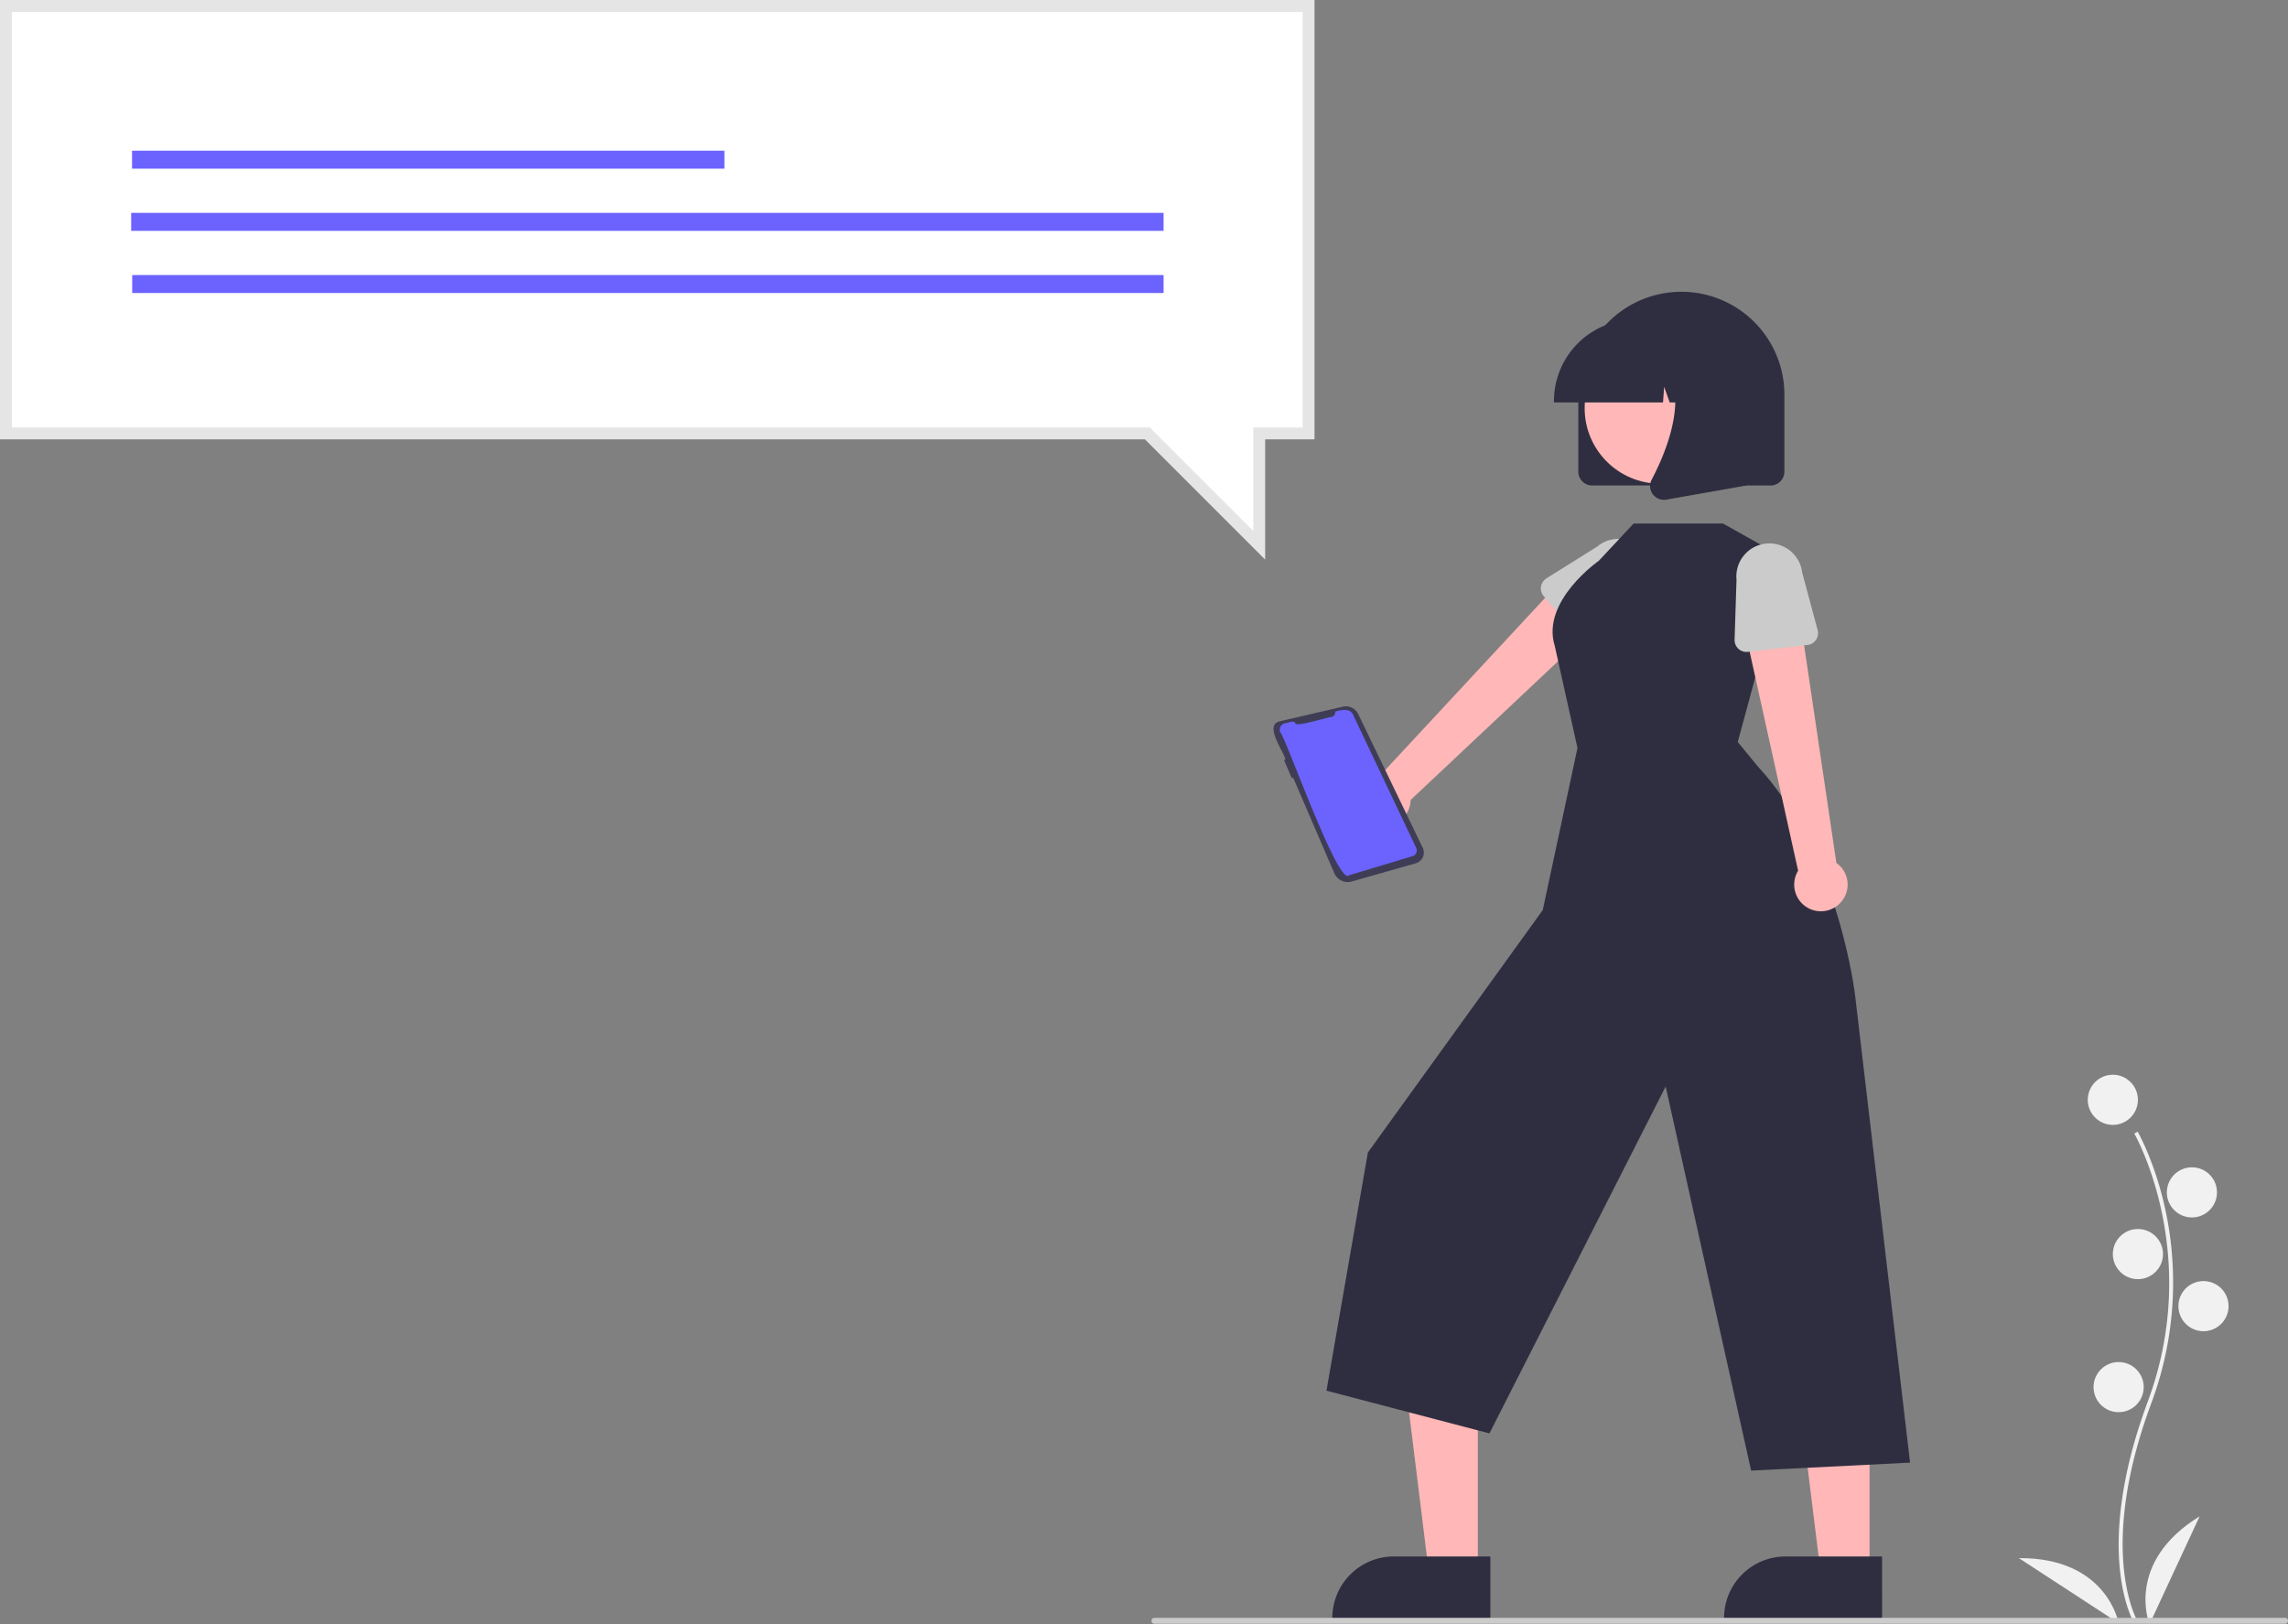 <svg id="b8020534-692f-4fc4-9d5d-3e879dc4a63f"
     data-name="Layer 1"
     xmlns="http://www.w3.org/2000/svg"
     width="771.028"
     height="547.53"
     viewBox="0 0 771.028 547.53"
>
  <rect x="0" y="0" width="771.028" height="547.53" fill="#808080" stroke="none"/>
  <path d="M933.732,723.454c-.149-.244-3.666-6.116-4.886-18.311-1.118-11.188-.399-30.047,9.381-56.353,18.528-49.835-4.27-90.045-4.503-90.445l1.125-.653c.059.102,5.942,10.353,9.417,26.678a116.387,116.387,0,0,1-4.82,64.873c-18.497,49.75-4.745,73.301-4.604,73.533Z"
        transform="translate(-214.486 -176.235)"
        fill="#f1f1f1"
  />
  <circle cx="712.001"
          cy="370.734"
          r="8.45"
          fill="#f1f1f1"
  />
  <circle cx="738.65"
          cy="401.933"
          r="8.45"
          fill="#f1f1f1"
  />
  <circle cx="720.451"
          cy="422.733"
          r="8.45"
          fill="#f1f1f1"
  />
  <circle cx="742.55"
          cy="440.282"
          r="8.45"
          fill="#f1f1f1"
  />
  <circle cx="713.951"
          cy="467.582"
          r="8.45"
          fill="#f1f1f1"
  />
  <path d="M938.837,723.765s-8.45-20.8,16.9-36.399Z"
        transform="translate(-214.486 -176.235)"
        fill="#f1f1f1"
  />
  <path d="M928.445,723.388s-3.846-22.119-33.61-21.929Z"
        transform="translate(-214.486 -176.235)"
        fill="#f1f1f1"
  />
  <path d="M679.167,454.456a8.939,8.939,0,0,0,10.699-8.569l67.543-63.574L742.212,370.19l-61.729,66.464a8.988,8.988,0,0,0-1.316,17.802Z"
        transform="translate(-214.486 -176.235)"
        fill="#ffb7b7"
  />
  <path d="M747.839,392.59,734.698,377.19a4.008,4.008,0,0,1,.922-5.999l17.107-10.709a11.132,11.132,0,0,1,14.402,16.978l-13.221,15.163a4.008,4.008,0,0,1-6.069-.033Z"
        transform="translate(-214.486 -176.235)"
        fill="#cbcbcb"
  />
  <polygon points="498.016 530.057 481.502 530.056 473.646 466.358 498.019 466.359 498.016 530.057"
           fill="#ffb7b7"
  />
  <path d="M716.714,722.3l-53.249-.002v-.674a20.727,20.727,0,0,1,20.726-20.726h.001l32.523.001Z"
        transform="translate(-214.486 -176.235)"
        fill="#2f2e41"
  />
  <polygon points="630.025 530.057 613.511 530.056 605.654 466.358 630.028 466.359 630.025 530.057"
           fill="#ffb7b7"
  />
  <path d="M848.723,722.3l-53.249-.002v-.674a20.727,20.727,0,0,1,20.726-20.726h.001l32.523.001Z"
        transform="translate(-214.486 -176.235)"
        fill="#2f2e41"
  />
  <path d="M800.09,426.355l16.646-61.502-21.595-12.139H764.998L753.274,365.257s-19.588,13.628-14.847,28.728l7.648,34.393L734.378,483.002,675.441,564.735,661.49,645.019l54.919,14.397,59.387-116.935,28.794,129.478,53.566-2.694L839.697,512.273s-5.262-47.826-32.843-77.687Z"
        transform="translate(-214.486 -176.235)"
        fill="#2f2e41"
  />
  <path d="M834.468,480.772a8.939,8.939,0,0,0-1.145-13.66l-12.916-87.136-18.538,5.854L820.426,469.751a8.988,8.988,0,0,0,14.042,11.021Z"
        transform="translate(-214.486 -176.235)"
        fill="#ffb7b7"
  />
  <path d="M823.599,393.652l-20.111,2.319a4.008,4.008,0,0,1-4.465-4.111l.651-20.172a11.132,11.132,0,0,1,22.124-2.485l5.213,19.43a4.008,4.008,0,0,1-3.413,5.019Z"
        transform="translate(-214.486 -176.235)"
        fill="#cbcbcb"
  />
  <path d="M746.36,335.224V309.311a34.724,34.724,0,0,1,69.448,0v25.913a4.67,4.67,0,0,1-4.664,4.664H751.025A4.67,4.67,0,0,1,746.36,335.224Z"
        transform="translate(-214.486 -176.235)"
        fill="#2f2e41"
  />
  <circle cx="559.463"
          cy="137.592"
          r="25.458"
          fill="#ffb7b7"
  />
  <path d="M738.145,311.384a27.499,27.499,0,0,1,27.468-27.468h5.183a27.499,27.499,0,0,1,27.468,27.468v.518H787.312l-3.736-10.461-.747,10.461h-5.66l-1.885-5.278-.377,5.278h-36.761Z"
        transform="translate(-214.486 -176.235)"
        fill="#2f2e41"
  />
  <path d="M771.443,342.803a4.595,4.595,0,0,1-.365-4.879c5.492-10.446,13.182-29.749,2.975-41.653l-.734-.855h29.632v44.488l-26.918,4.749a4.764,4.764,0,0,1-.825.073A4.646,4.646,0,0,1,771.443,342.803Z"
        transform="translate(-214.486 -176.235)"
        fill="#2f2e41"
  />
  <path d="M984.514,723.587h-381a1,1,0,0,1,0-2h381a1,1,0,0,1,0,2Z"
        transform="translate(-214.486 -176.235)"
        fill="#cbcbcb"
  />
  <path d="M645.763,419.363h0l21.219-4.914a4.63,4.63,0,0,1,5.215,2.5l21.735,45.073a3.752,3.752,0,0,1-2.348,5.225L670.02,473.373a4.944,4.944,0,0,1-5.892-2.801l-13.869-32.214-.423.234-2.64-6.103.439-.224C647.179,429.55,640.261,420.638,645.763,419.363Z"
        transform="translate(-214.486 -176.235)"
        fill="#3f3d56"
  />
  <path d="M664.426,416.121c2.032-.568,5.027-1.349,6.09,1.174l21.215,44.784a1.987,1.987,0,0,1-1.219,2.747L669.1,471.287c-3.586,4.09-21.751-47.624-23.175-48.163a2.257,2.257,0,0,1,1.56-3.08c.889.003,2.979-1.228,3.525-.01h0c-.016,1.459,11.607-2.269,12.193-2.112A1.602,1.602,0,0,0,664.426,416.121Z"
        transform="translate(-214.486 -176.235)"
        fill="#6c63ff"
  />
  <polygon points="2 2 440.973 2 440.973 146.107 424.345 146.107 424.345 183.797 386.656 146.107 2 146.107 2 2"
           fill="#fff"
  />
  <path d="M640.831,364.861l-40.518-40.519H214.486V176.235H657.459V324.342H640.831ZM218.486,320.342H601.971l34.861,34.862V320.342h16.628V180.235H218.486Z"
        transform="translate(-214.486 -176.235)"
        fill="#e5e5e5"
  />
  <rect x="44.502"
        y="50.8"
        width="199.613"
        height="6.058"
        fill="#6c63ff"
  />
  <rect x="44.207"
        y="71.756"
        width="347.908"
        height="6.058"
        fill="#6c63ff"
  />
  <rect x="44.548"
        y="92.712"
        width="347.567"
        height="6.058"
        fill="#6c63ff"
  />
</svg>
